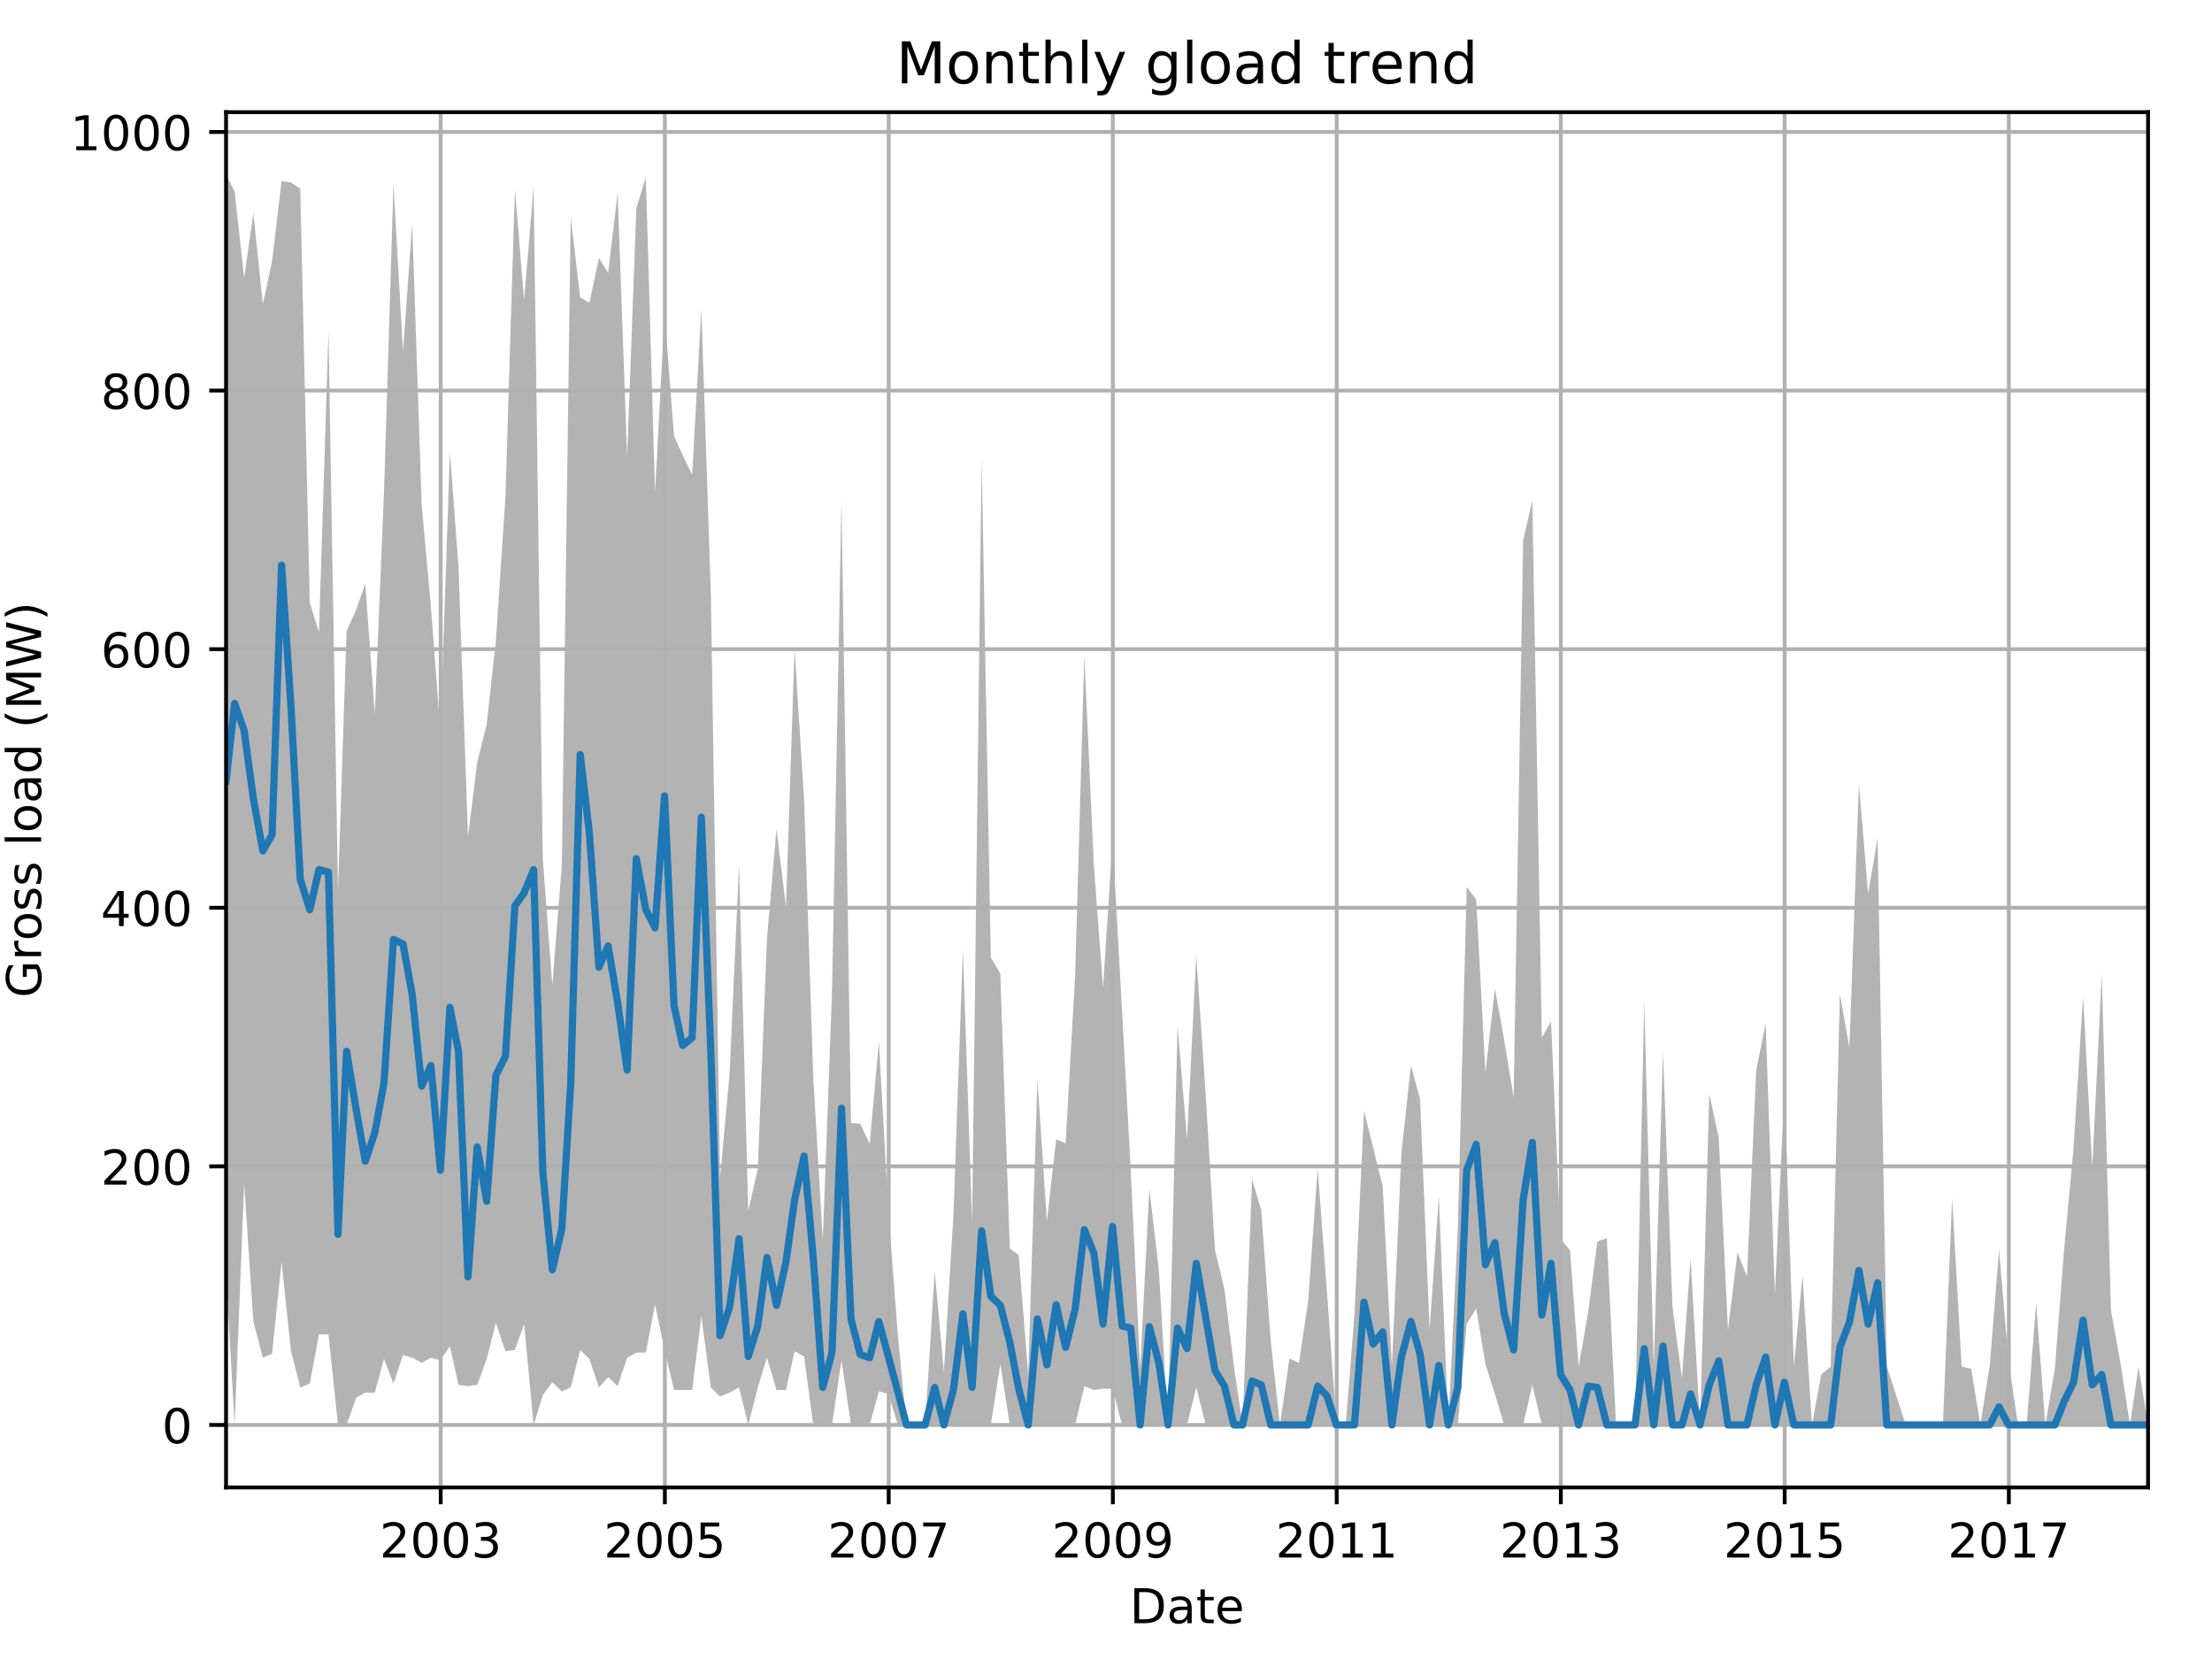 <?xml version="1.0" encoding="utf-8" standalone="no"?>
<!DOCTYPE svg PUBLIC "-//W3C//DTD SVG 1.1//EN"
  "http://www.w3.org/Graphics/SVG/1.1/DTD/svg11.dtd">
<!-- Created with matplotlib (http://matplotlib.org/) -->
<svg height="345.6pt" version="1.1" viewBox="0 0 460.8 345.6" width="460.8pt" xmlns="http://www.w3.org/2000/svg" xmlns:xlink="http://www.w3.org/1999/xlink">
 <defs>
  <style type="text/css">
*{stroke-linecap:butt;stroke-linejoin:round;}
  </style>
 </defs>
 <g id="figure_1">
  <g id="patch_1">
   <path d="M 0 345.6 
L 460.8 345.6 
L 460.8 0 
L 0 0 
z
" style="fill:none;"/>
  </g>
  <g id="axes_1">
   <g id="patch_2">
    <path d="M 47.092 309.863 
L 447.48 309.863 
L 447.48 23.365 
L 47.092 23.365 
z
" style="fill:none;"/>
   </g>
   <g id="PolyCollection_1">
    <path clip-path="url(#p771e77f7d6)" d="M 47.092 36.388 
L 47.092 265.867 
L 48.881 296.841 
L 50.861 246.541 
L 52.777 275.294 
L 54.758 282.835 
L 56.674 282.027 
L 58.654 262.904 
L 60.634 281.488 
L 62.551 289.03 
L 64.531 288.222 
L 66.447 277.987 
L 68.428 277.987 
L 70.408 296.841 
L 72.196 296.841 
L 74.177 291.185 
L 76.093 290.107 
L 78.073 290.107 
L 79.989 283.104 
L 81.97 288.222 
L 83.95 282.296 
L 85.866 282.835 
L 87.846 283.912 
L 89.763 282.835 
L 91.743 283.374 
L 93.723 280.411 
L 95.512 288.491 
L 97.492 288.761 
L 99.408 288.491 
L 101.389 283.104 
L 103.305 275.563 
L 105.285 281.488 
L 107.265 281.219 
L 109.182 275.832 
L 111.162 296.841 
L 113.078 290.646 
L 115.059 287.953 
L 117.039 289.838 
L 118.891 289.03 
L 120.871 281.219 
L 122.788 283.104 
L 124.768 289.03 
L 126.684 286.875 
L 128.665 288.761 
L 130.645 282.835 
L 132.561 281.758 
L 134.541 281.758 
L 136.458 271.792 
L 138.438 281.219 
L 140.418 289.569 
L 142.207 289.569 
L 144.187 289.569 
L 146.103 274.216 
L 148.083 289.03 
L 150 290.915 
L 151.98 290.107 
L 153.96 289.03 
L 155.877 296.841 
L 157.857 289.03 
L 159.773 282.835 
L 161.753 289.569 
L 163.734 289.569 
L 165.522 281.488 
L 167.502 282.566 
L 169.419 296.841 
L 171.399 296.841 
L 173.315 296.841 
L 175.296 283.374 
L 177.276 296.841 
L 179.192 296.841 
L 181.172 296.841 
L 183.089 289.838 
L 185.069 290.377 
L 187.049 296.841 
L 188.838 296.841 
L 190.818 296.841 
L 192.734 296.841 
L 194.714 296.841 
L 196.631 296.841 
L 198.611 296.841 
L 200.591 296.841 
L 202.508 296.841 
L 204.488 296.841 
L 206.404 296.841 
L 208.384 284.182 
L 210.365 296.841 
L 212.217 296.841 
L 214.197 296.841 
L 216.114 296.841 
L 218.094 296.841 
L 220.01 296.841 
L 221.99 296.841 
L 223.971 296.841 
L 225.887 288.761 
L 227.867 289.569 
L 229.784 289.299 
L 231.764 289.299 
L 233.744 296.841 
L 235.533 296.841 
L 237.513 296.841 
L 239.429 296.841 
L 241.409 296.841 
L 243.326 296.841 
L 245.306 296.841 
L 247.286 296.841 
L 249.202 289.03 
L 251.183 296.841 
L 253.099 296.572 
L 255.079 296.572 
L 257.059 296.841 
L 258.848 296.841 
L 260.828 296.841 
L 262.745 296.841 
L 264.725 296.841 
L 266.641 296.841 
L 268.621 296.841 
L 270.602 296.841 
L 272.518 296.841 
L 274.498 296.841 
L 276.415 296.841 
L 278.395 296.841 
L 280.375 296.841 
L 282.164 296.841 
L 284.144 296.841 
L 286.06 296.841 
L 288.04 296.841 
L 289.957 296.841 
L 291.937 296.841 
L 293.917 296.841 
L 295.833 296.841 
L 297.814 296.841 
L 299.73 296.841 
L 301.71 296.841 
L 303.69 296.841 
L 305.543 275.832 
L 307.523 272.6 
L 309.439 284.182 
L 311.42 290.377 
L 313.336 296.841 
L 315.316 296.841 
L 317.296 296.841 
L 319.213 288.491 
L 321.193 296.841 
L 323.109 296.841 
L 325.09 296.841 
L 327.07 296.841 
L 328.858 296.841 
L 330.839 296.841 
L 332.755 296.841 
L 334.735 296.841 
L 336.652 296.841 
L 338.632 296.841 
L 340.612 296.841 
L 342.528 296.841 
L 344.509 296.841 
L 346.425 296.841 
L 348.405 296.841 
L 350.385 296.841 
L 352.174 296.841 
L 354.154 296.841 
L 356.07 296.841 
L 358.051 296.841 
L 359.967 296.841 
L 361.947 296.841 
L 363.927 296.841 
L 365.844 296.841 
L 367.824 296.841 
L 369.74 296.841 
L 371.721 296.841 
L 373.701 296.841 
L 375.489 296.841 
L 377.47 296.841 
L 379.386 296.841 
L 381.366 296.841 
L 383.283 296.841 
L 385.263 296.841 
L 387.243 296.841 
L 389.159 296.841 
L 391.14 296.841 
L 393.056 296.841 
L 395.036 296.841 
L 397.016 296.841 
L 398.869 296.841 
L 400.849 296.841 
L 402.765 296.841 
L 404.746 296.841 
L 406.662 296.841 
L 408.642 296.841 
L 410.622 296.841 
L 412.539 296.841 
L 414.519 296.841 
L 416.435 296.841 
L 418.415 296.841 
L 420.396 296.841 
L 422.184 296.841 
L 424.165 296.841 
L 426.081 296.841 
L 428.061 296.841 
L 429.977 296.841 
L 431.958 296.841 
L 433.938 296.841 
L 435.854 296.841 
L 437.834 296.841 
L 439.751 296.841 
L 441.731 296.841 
L 443.711 296.841 
L 445.5 296.841 
L 447.48 296.841 
L 447.48 296.841 
L 447.48 296.841 
L 445.5 284.72 
L 443.711 296.841 
L 441.731 283.912 
L 439.751 273.004 
L 437.834 202.807 
L 435.854 243.242 
L 433.938 207.554 
L 431.958 239.168 
L 429.977 260.48 
L 428.061 285.124 
L 426.081 296.841 
L 424.165 271.489 
L 422.184 296.841 
L 420.396 296.841 
L 418.415 283.508 
L 416.435 260.345 
L 414.519 284.316 
L 412.539 296.841 
L 410.622 285.124 
L 408.642 284.72 
L 406.662 249.47 
L 404.746 296.841 
L 402.765 296.841 
L 400.849 296.841 
L 398.869 296.841 
L 397.016 296.841 
L 395.036 290.781 
L 393.056 284.619 
L 391.14 174.594 
L 389.159 186.142 
L 387.243 163.248 
L 385.263 218.26 
L 383.283 207.049 
L 381.366 284.72 
L 379.386 286.337 
L 377.47 296.841 
L 375.489 265.732 
L 373.701 284.72 
L 371.721 226.947 
L 369.74 269.671 
L 367.824 213.21 
L 365.844 222.94 
L 363.927 265.934 
L 361.947 260.884 
L 359.967 277.044 
L 358.051 237.047 
L 356.07 227.889 
L 354.154 296.841 
L 352.174 262.096 
L 350.385 287.145 
L 348.405 272.196 
L 346.425 219.001 
L 344.509 284.72 
L 342.528 208.531 
L 340.612 296.841 
L 338.632 296.841 
L 336.652 296.841 
L 334.735 257.955 
L 332.755 258.628 
L 330.839 273.408 
L 328.858 284.72 
L 327.07 260.48 
L 325.09 258.056 
L 323.109 212.773 
L 321.193 216.173 
L 319.213 104.262 
L 317.296 112.611 
L 315.316 228.596 
L 313.336 216.577 
L 311.42 205.938 
L 309.439 223.445 
L 307.523 187.387 
L 305.543 184.795 
L 303.69 255.901 
L 301.71 296.841 
L 299.73 249.201 
L 297.814 277.044 
L 295.833 228.933 
L 293.917 221.964 
L 291.937 240.178 
L 289.957 284.619 
L 288.04 247.147 
L 286.06 239.101 
L 284.144 231.458 
L 282.164 273.812 
L 280.375 296.437 
L 278.395 296.841 
L 276.415 268.863 
L 274.498 243.41 
L 272.518 270.984 
L 270.602 283.912 
L 268.621 283.003 
L 266.641 296.841 
L 264.725 279.468 
L 262.745 252.13 
L 260.828 245.666 
L 258.848 296.841 
L 257.059 284.72 
L 255.079 268.56 
L 253.099 260.379 
L 251.183 228.293 
L 249.202 199.036 
L 247.286 237.316 
L 245.306 213.614 
L 243.326 296.841 
L 241.409 264.52 
L 239.429 247.686 
L 237.513 285.124 
L 235.533 243.309 
L 233.744 210.483 
L 231.764 174.998 
L 229.784 205.837 
L 227.867 180.216 
L 225.887 136.583 
L 223.971 203.144 
L 221.99 238.158 
L 220.01 237.35 
L 218.094 254.42 
L 216.114 224.96 
L 214.197 286.337 
L 212.217 261.422 
L 210.365 260.109 
L 208.384 202.841 
L 206.404 199.44 
L 204.488 95.34 
L 202.508 254.689 
L 200.591 197.723 
L 198.611 253.208 
L 196.631 285.832 
L 194.714 264.789 
L 192.734 296.841 
L 190.818 296.841 
L 188.838 296.841 
L 187.049 278.256 
L 185.069 252.265 
L 183.089 217.015 
L 181.172 238.293 
L 179.192 234.084 
L 177.276 233.95 
L 175.296 104.093 
L 173.315 207.015 
L 171.399 258.325 
L 169.419 224.422 
L 167.502 166.48 
L 165.522 135.135 
L 163.734 188.869 
L 161.753 172.742 
L 159.773 195.501 
L 157.857 243.511 
L 155.877 252.265 
L 153.96 180.081 
L 151.98 223.748 
L 150 245.43 
L 148.083 123.654 
L 146.103 64.399 
L 144.187 98.909 
L 142.207 94.835 
L 140.418 90.795 
L 138.438 65.207 
L 136.458 102.646 
L 134.541 36.926 
L 132.561 43.391 
L 130.645 95.239 
L 128.665 40.158 
L 126.684 56.858 
L 124.768 53.727 
L 122.788 63.053 
L 120.871 61.975 
L 118.891 45.242 
L 117.039 180.283 
L 115.059 205.231 
L 113.078 179.038 
L 111.162 38.812 
L 109.182 62.514 
L 107.265 39.35 
L 105.285 103.622 
L 103.305 133.485 
L 101.389 150.858 
L 99.408 158.837 
L 97.492 174.291 
L 95.512 117.998 
L 93.723 94.195 
L 91.743 152.373 
L 89.763 126.314 
L 87.846 105.272 
L 85.866 46.555 
L 83.95 73.287 
L 81.97 38.273 
L 79.989 102.679 
L 78.073 148.703 
L 76.093 121.601 
L 74.177 127.055 
L 72.196 131.465 
L 70.408 185.401 
L 68.428 68.978 
L 66.447 131.735 
L 64.531 125.54 
L 62.551 39.35 
L 60.634 38.004 
L 58.654 37.734 
L 56.674 54.434 
L 54.758 63.322 
L 52.777 44.468 
L 50.861 57.868 
L 48.881 39.889 
L 47.092 36.388 
z
" style="fill:#808080;fill-opacity:0.6;"/>
   </g>
   <g id="matplotlib.axis_1">
    <g id="xtick_1">
     <g id="line2d_1">
      <path clip-path="url(#p771e77f7d6)" d="M 91.807 309.863 
L 91.807 23.365 
" style="fill:none;stroke:#b0b0b0;stroke-linecap:square;stroke-width:0.8;"/>
     </g>
     <g id="line2d_2">
      <defs>
       <path d="M 0 0 
L 0 3.5 
" id="mcac2e3dd79" style="stroke:#000000;stroke-width:0.8;"/>
      </defs>
      <g>
       <use style="stroke:#000000;stroke-width:0.8;" x="91.807" xlink:href="#mcac2e3dd79" y="309.863"/>
      </g>
     </g>
     <g id="text_1">
      <!-- 2003 -->
      <defs>
       <path d="M 19.188 8.297 
L 53.609 8.297 
L 53.609 0 
L 7.328 0 
L 7.328 8.297 
Q 12.938 14.109 22.625 23.891 
Q 32.328 33.688 34.812 36.531 
Q 39.547 41.844 41.422 45.531 
Q 43.312 49.219 43.312 52.781 
Q 43.312 58.594 39.234 62.25 
Q 35.156 65.922 28.609 65.922 
Q 23.969 65.922 18.812 64.312 
Q 13.672 62.703 7.812 59.422 
L 7.812 69.391 
Q 13.766 71.781 18.938 73 
Q 24.125 74.219 28.422 74.219 
Q 39.75 74.219 46.484 68.547 
Q 53.219 62.891 53.219 53.422 
Q 53.219 48.922 51.531 44.891 
Q 49.859 40.875 45.406 35.406 
Q 44.188 33.984 37.641 27.219 
Q 31.109 20.453 19.188 8.297 
z
" id="DejaVuSans-32"/>
       <path d="M 31.781 66.406 
Q 24.172 66.406 20.328 58.906 
Q 16.5 51.422 16.5 36.375 
Q 16.5 21.391 20.328 13.891 
Q 24.172 6.391 31.781 6.391 
Q 39.453 6.391 43.281 13.891 
Q 47.125 21.391 47.125 36.375 
Q 47.125 51.422 43.281 58.906 
Q 39.453 66.406 31.781 66.406 
z
M 31.781 74.219 
Q 44.047 74.219 50.516 64.516 
Q 56.984 54.828 56.984 36.375 
Q 56.984 17.969 50.516 8.266 
Q 44.047 -1.422 31.781 -1.422 
Q 19.531 -1.422 13.062 8.266 
Q 6.594 17.969 6.594 36.375 
Q 6.594 54.828 13.062 64.516 
Q 19.531 74.219 31.781 74.219 
z
" id="DejaVuSans-30"/>
       <path d="M 40.578 39.312 
Q 47.656 37.797 51.625 33 
Q 55.609 28.219 55.609 21.188 
Q 55.609 10.406 48.188 4.484 
Q 40.766 -1.422 27.094 -1.422 
Q 22.516 -1.422 17.656 -0.516 
Q 12.797 0.391 7.625 2.203 
L 7.625 11.719 
Q 11.719 9.328 16.594 8.109 
Q 21.484 6.891 26.812 6.891 
Q 36.078 6.891 40.938 10.547 
Q 45.797 14.203 45.797 21.188 
Q 45.797 27.641 41.281 31.266 
Q 36.766 34.906 28.719 34.906 
L 20.219 34.906 
L 20.219 43.016 
L 29.109 43.016 
Q 36.375 43.016 40.234 45.922 
Q 44.094 48.828 44.094 54.297 
Q 44.094 59.906 40.109 62.906 
Q 36.141 65.922 28.719 65.922 
Q 24.656 65.922 20.016 65.031 
Q 15.375 64.156 9.812 62.312 
L 9.812 71.094 
Q 15.438 72.656 20.344 73.438 
Q 25.25 74.219 29.594 74.219 
Q 40.828 74.219 47.359 69.109 
Q 53.906 64.016 53.906 55.328 
Q 53.906 49.266 50.438 45.094 
Q 46.969 40.922 40.578 39.312 
z
" id="DejaVuSans-33"/>
      </defs>
      <g transform="translate(79.082 324.462)scale(0.1 -0.1)">
       <use xlink:href="#DejaVuSans-32"/>
       <use x="63.623" xlink:href="#DejaVuSans-30"/>
       <use x="127.246" xlink:href="#DejaVuSans-30"/>
       <use x="190.869" xlink:href="#DejaVuSans-33"/>
      </g>
     </g>
    </g>
    <g id="xtick_2">
     <g id="line2d_3">
      <path clip-path="url(#p771e77f7d6)" d="M 138.502 309.863 
L 138.502 23.365 
" style="fill:none;stroke:#b0b0b0;stroke-linecap:square;stroke-width:0.8;"/>
     </g>
     <g id="line2d_4">
      <g>
       <use style="stroke:#000000;stroke-width:0.8;" x="138.502" xlink:href="#mcac2e3dd79" y="309.863"/>
      </g>
     </g>
     <g id="text_2">
      <!-- 2005 -->
      <defs>
       <path d="M 10.797 72.906 
L 49.516 72.906 
L 49.516 64.594 
L 19.828 64.594 
L 19.828 46.734 
Q 21.969 47.469 24.109 47.828 
Q 26.266 48.188 28.422 48.188 
Q 40.625 48.188 47.75 41.5 
Q 54.891 34.812 54.891 23.391 
Q 54.891 11.625 47.562 5.094 
Q 40.234 -1.422 26.906 -1.422 
Q 22.312 -1.422 17.547 -0.641 
Q 12.797 0.141 7.719 1.703 
L 7.719 11.625 
Q 12.109 9.234 16.797 8.062 
Q 21.484 6.891 26.703 6.891 
Q 35.156 6.891 40.078 11.328 
Q 45.016 15.766 45.016 23.391 
Q 45.016 31 40.078 35.438 
Q 35.156 39.891 26.703 39.891 
Q 22.75 39.891 18.812 39.016 
Q 14.891 38.141 10.797 36.281 
z
" id="DejaVuSans-35"/>
      </defs>
      <g transform="translate(125.777 324.462)scale(0.1 -0.1)">
       <use xlink:href="#DejaVuSans-32"/>
       <use x="63.623" xlink:href="#DejaVuSans-30"/>
       <use x="127.246" xlink:href="#DejaVuSans-30"/>
       <use x="190.869" xlink:href="#DejaVuSans-35"/>
      </g>
     </g>
    </g>
    <g id="xtick_3">
     <g id="line2d_5">
      <path clip-path="url(#p771e77f7d6)" d="M 185.133 309.863 
L 185.133 23.365 
" style="fill:none;stroke:#b0b0b0;stroke-linecap:square;stroke-width:0.8;"/>
     </g>
     <g id="line2d_6">
      <g>
       <use style="stroke:#000000;stroke-width:0.8;" x="185.133" xlink:href="#mcac2e3dd79" y="309.863"/>
      </g>
     </g>
     <g id="text_3">
      <!-- 2007 -->
      <defs>
       <path d="M 8.203 72.906 
L 55.078 72.906 
L 55.078 68.703 
L 28.609 0 
L 18.312 0 
L 43.219 64.594 
L 8.203 64.594 
z
" id="DejaVuSans-37"/>
      </defs>
      <g transform="translate(172.408 324.462)scale(0.1 -0.1)">
       <use xlink:href="#DejaVuSans-32"/>
       <use x="63.623" xlink:href="#DejaVuSans-30"/>
       <use x="127.246" xlink:href="#DejaVuSans-30"/>
       <use x="190.869" xlink:href="#DejaVuSans-37"/>
      </g>
     </g>
    </g>
    <g id="xtick_4">
     <g id="line2d_7">
      <path clip-path="url(#p771e77f7d6)" d="M 231.828 309.863 
L 231.828 23.365 
" style="fill:none;stroke:#b0b0b0;stroke-linecap:square;stroke-width:0.8;"/>
     </g>
     <g id="line2d_8">
      <g>
       <use style="stroke:#000000;stroke-width:0.8;" x="231.828" xlink:href="#mcac2e3dd79" y="309.863"/>
      </g>
     </g>
     <g id="text_4">
      <!-- 2009 -->
      <defs>
       <path d="M 10.984 1.516 
L 10.984 10.5 
Q 14.703 8.734 18.5 7.812 
Q 22.312 6.891 25.984 6.891 
Q 35.75 6.891 40.891 13.453 
Q 46.047 20.016 46.781 33.406 
Q 43.953 29.203 39.594 26.953 
Q 35.25 24.703 29.984 24.703 
Q 19.047 24.703 12.672 31.312 
Q 6.297 37.938 6.297 49.422 
Q 6.297 60.641 12.938 67.422 
Q 19.578 74.219 30.609 74.219 
Q 43.266 74.219 49.922 64.516 
Q 56.594 54.828 56.594 36.375 
Q 56.594 19.141 48.406 8.859 
Q 40.234 -1.422 26.422 -1.422 
Q 22.703 -1.422 18.891 -0.688 
Q 15.094 0.047 10.984 1.516 
z
M 30.609 32.422 
Q 37.25 32.422 41.125 36.953 
Q 45.016 41.5 45.016 49.422 
Q 45.016 57.281 41.125 61.844 
Q 37.25 66.406 30.609 66.406 
Q 23.969 66.406 20.094 61.844 
Q 16.219 57.281 16.219 49.422 
Q 16.219 41.5 20.094 36.953 
Q 23.969 32.422 30.609 32.422 
z
" id="DejaVuSans-39"/>
      </defs>
      <g transform="translate(219.103 324.462)scale(0.1 -0.1)">
       <use xlink:href="#DejaVuSans-32"/>
       <use x="63.623" xlink:href="#DejaVuSans-30"/>
       <use x="127.246" xlink:href="#DejaVuSans-30"/>
       <use x="190.869" xlink:href="#DejaVuSans-39"/>
      </g>
     </g>
    </g>
    <g id="xtick_5">
     <g id="line2d_9">
      <path clip-path="url(#p771e77f7d6)" d="M 278.459 309.863 
L 278.459 23.365 
" style="fill:none;stroke:#b0b0b0;stroke-linecap:square;stroke-width:0.8;"/>
     </g>
     <g id="line2d_10">
      <g>
       <use style="stroke:#000000;stroke-width:0.8;" x="278.459" xlink:href="#mcac2e3dd79" y="309.863"/>
      </g>
     </g>
     <g id="text_5">
      <!-- 2011 -->
      <defs>
       <path d="M 12.406 8.297 
L 28.516 8.297 
L 28.516 63.922 
L 10.984 60.406 
L 10.984 69.391 
L 28.422 72.906 
L 38.281 72.906 
L 38.281 8.297 
L 54.391 8.297 
L 54.391 0 
L 12.406 0 
z
" id="DejaVuSans-31"/>
      </defs>
      <g transform="translate(265.734 324.462)scale(0.1 -0.1)">
       <use xlink:href="#DejaVuSans-32"/>
       <use x="63.623" xlink:href="#DejaVuSans-30"/>
       <use x="127.246" xlink:href="#DejaVuSans-31"/>
       <use x="190.869" xlink:href="#DejaVuSans-31"/>
      </g>
     </g>
    </g>
    <g id="xtick_6">
     <g id="line2d_11">
      <path clip-path="url(#p771e77f7d6)" d="M 325.153 309.863 
L 325.153 23.365 
" style="fill:none;stroke:#b0b0b0;stroke-linecap:square;stroke-width:0.8;"/>
     </g>
     <g id="line2d_12">
      <g>
       <use style="stroke:#000000;stroke-width:0.8;" x="325.153" xlink:href="#mcac2e3dd79" y="309.863"/>
      </g>
     </g>
     <g id="text_6">
      <!-- 2013 -->
      <g transform="translate(312.428 324.462)scale(0.1 -0.1)">
       <use xlink:href="#DejaVuSans-32"/>
       <use x="63.623" xlink:href="#DejaVuSans-30"/>
       <use x="127.246" xlink:href="#DejaVuSans-31"/>
       <use x="190.869" xlink:href="#DejaVuSans-33"/>
      </g>
     </g>
    </g>
    <g id="xtick_7">
     <g id="line2d_13">
      <path clip-path="url(#p771e77f7d6)" d="M 371.784 309.863 
L 371.784 23.365 
" style="fill:none;stroke:#b0b0b0;stroke-linecap:square;stroke-width:0.8;"/>
     </g>
     <g id="line2d_14">
      <g>
       <use style="stroke:#000000;stroke-width:0.8;" x="371.784" xlink:href="#mcac2e3dd79" y="309.863"/>
      </g>
     </g>
     <g id="text_7">
      <!-- 2015 -->
      <g transform="translate(359.059 324.462)scale(0.1 -0.1)">
       <use xlink:href="#DejaVuSans-32"/>
       <use x="63.623" xlink:href="#DejaVuSans-30"/>
       <use x="127.246" xlink:href="#DejaVuSans-31"/>
       <use x="190.869" xlink:href="#DejaVuSans-35"/>
      </g>
     </g>
    </g>
    <g id="xtick_8">
     <g id="line2d_15">
      <path clip-path="url(#p771e77f7d6)" d="M 418.479 309.863 
L 418.479 23.365 
" style="fill:none;stroke:#b0b0b0;stroke-linecap:square;stroke-width:0.8;"/>
     </g>
     <g id="line2d_16">
      <g>
       <use style="stroke:#000000;stroke-width:0.8;" x="418.479" xlink:href="#mcac2e3dd79" y="309.863"/>
      </g>
     </g>
     <g id="text_8">
      <!-- 2017 -->
      <g transform="translate(405.754 324.462)scale(0.1 -0.1)">
       <use xlink:href="#DejaVuSans-32"/>
       <use x="63.623" xlink:href="#DejaVuSans-30"/>
       <use x="127.246" xlink:href="#DejaVuSans-31"/>
       <use x="190.869" xlink:href="#DejaVuSans-37"/>
      </g>
     </g>
    </g>
    <g id="text_9">
     <!-- Date -->
     <defs>
      <path d="M 19.672 64.797 
L 19.672 8.109 
L 31.594 8.109 
Q 46.688 8.109 53.688 14.938 
Q 60.688 21.781 60.688 36.531 
Q 60.688 51.172 53.688 57.984 
Q 46.688 64.797 31.594 64.797 
z
M 9.812 72.906 
L 30.078 72.906 
Q 51.266 72.906 61.172 64.094 
Q 71.094 55.281 71.094 36.531 
Q 71.094 17.672 61.125 8.828 
Q 51.172 0 30.078 0 
L 9.812 0 
z
" id="DejaVuSans-44"/>
      <path d="M 34.281 27.484 
Q 23.391 27.484 19.188 25 
Q 14.984 22.516 14.984 16.5 
Q 14.984 11.719 18.141 8.906 
Q 21.297 6.109 26.703 6.109 
Q 34.188 6.109 38.703 11.406 
Q 43.219 16.703 43.219 25.484 
L 43.219 27.484 
z
M 52.203 31.203 
L 52.203 0 
L 43.219 0 
L 43.219 8.297 
Q 40.141 3.328 35.547 0.953 
Q 30.953 -1.422 24.312 -1.422 
Q 15.922 -1.422 10.953 3.297 
Q 6 8.016 6 15.922 
Q 6 25.141 12.172 29.828 
Q 18.359 34.516 30.609 34.516 
L 43.219 34.516 
L 43.219 35.406 
Q 43.219 41.609 39.141 45 
Q 35.062 48.391 27.688 48.391 
Q 23 48.391 18.547 47.266 
Q 14.109 46.141 10.016 43.891 
L 10.016 52.203 
Q 14.938 54.109 19.578 55.047 
Q 24.219 56 28.609 56 
Q 40.484 56 46.344 49.844 
Q 52.203 43.703 52.203 31.203 
z
" id="DejaVuSans-61"/>
      <path d="M 18.312 70.219 
L 18.312 54.688 
L 36.812 54.688 
L 36.812 47.703 
L 18.312 47.703 
L 18.312 18.016 
Q 18.312 11.328 20.141 9.422 
Q 21.969 7.516 27.594 7.516 
L 36.812 7.516 
L 36.812 0 
L 27.594 0 
Q 17.188 0 13.234 3.875 
Q 9.281 7.766 9.281 18.016 
L 9.281 47.703 
L 2.688 47.703 
L 2.688 54.688 
L 9.281 54.688 
L 9.281 70.219 
z
" id="DejaVuSans-74"/>
      <path d="M 56.203 29.594 
L 56.203 25.203 
L 14.891 25.203 
Q 15.484 15.922 20.484 11.062 
Q 25.484 6.203 34.422 6.203 
Q 39.594 6.203 44.453 7.469 
Q 49.312 8.734 54.109 11.281 
L 54.109 2.781 
Q 49.266 0.734 44.188 -0.344 
Q 39.109 -1.422 33.891 -1.422 
Q 20.797 -1.422 13.156 6.188 
Q 5.516 13.812 5.516 26.812 
Q 5.516 40.234 12.766 48.109 
Q 20.016 56 32.328 56 
Q 43.359 56 49.781 48.891 
Q 56.203 41.797 56.203 29.594 
z
M 47.219 32.234 
Q 47.125 39.594 43.094 43.984 
Q 39.062 48.391 32.422 48.391 
Q 24.906 48.391 20.391 44.141 
Q 15.875 39.891 15.188 32.172 
z
" id="DejaVuSans-65"/>
     </defs>
     <g transform="translate(235.335 338.14)scale(0.1 -0.1)">
      <use xlink:href="#DejaVuSans-44"/>
      <use x="77.002" xlink:href="#DejaVuSans-61"/>
      <use x="138.281" xlink:href="#DejaVuSans-74"/>
      <use x="177.49" xlink:href="#DejaVuSans-65"/>
     </g>
    </g>
   </g>
   <g id="matplotlib.axis_2">
    <g id="ytick_1">
     <g id="line2d_17">
      <path clip-path="url(#p771e77f7d6)" d="M 47.092 296.841 
L 447.48 296.841 
" style="fill:none;stroke:#b0b0b0;stroke-linecap:square;stroke-width:0.8;"/>
     </g>
     <g id="line2d_18">
      <defs>
       <path d="M 0 0 
L -3.5 0 
" id="mba56c70573" style="stroke:#000000;stroke-width:0.8;"/>
      </defs>
      <g>
       <use style="stroke:#000000;stroke-width:0.8;" x="47.092" xlink:href="#mba56c70573" y="296.841"/>
      </g>
     </g>
     <g id="text_10">
      <!-- 0 -->
      <g transform="translate(33.73 300.64)scale(0.1 -0.1)">
       <use xlink:href="#DejaVuSans-30"/>
      </g>
     </g>
    </g>
    <g id="ytick_2">
     <g id="line2d_19">
      <path clip-path="url(#p771e77f7d6)" d="M 47.092 242.973 
L 447.48 242.973 
" style="fill:none;stroke:#b0b0b0;stroke-linecap:square;stroke-width:0.8;"/>
     </g>
     <g id="line2d_20">
      <g>
       <use style="stroke:#000000;stroke-width:0.8;" x="47.092" xlink:href="#mba56c70573" y="242.973"/>
      </g>
     </g>
     <g id="text_11">
      <!-- 200 -->
      <g transform="translate(21.005 246.772)scale(0.1 -0.1)">
       <use xlink:href="#DejaVuSans-32"/>
       <use x="63.623" xlink:href="#DejaVuSans-30"/>
       <use x="127.246" xlink:href="#DejaVuSans-30"/>
      </g>
     </g>
    </g>
    <g id="ytick_3">
     <g id="line2d_21">
      <path clip-path="url(#p771e77f7d6)" d="M 47.092 189.104 
L 447.48 189.104 
" style="fill:none;stroke:#b0b0b0;stroke-linecap:square;stroke-width:0.8;"/>
     </g>
     <g id="line2d_22">
      <g>
       <use style="stroke:#000000;stroke-width:0.8;" x="47.092" xlink:href="#mba56c70573" y="189.104"/>
      </g>
     </g>
     <g id="text_12">
      <!-- 400 -->
      <defs>
       <path d="M 37.797 64.312 
L 12.891 25.391 
L 37.797 25.391 
z
M 35.203 72.906 
L 47.609 72.906 
L 47.609 25.391 
L 58.016 25.391 
L 58.016 17.188 
L 47.609 17.188 
L 47.609 0 
L 37.797 0 
L 37.797 17.188 
L 4.891 17.188 
L 4.891 26.703 
z
" id="DejaVuSans-34"/>
      </defs>
      <g transform="translate(21.005 192.904)scale(0.1 -0.1)">
       <use xlink:href="#DejaVuSans-34"/>
       <use x="63.623" xlink:href="#DejaVuSans-30"/>
       <use x="127.246" xlink:href="#DejaVuSans-30"/>
      </g>
     </g>
    </g>
    <g id="ytick_4">
     <g id="line2d_23">
      <path clip-path="url(#p771e77f7d6)" d="M 47.092 135.236 
L 447.48 135.236 
" style="fill:none;stroke:#b0b0b0;stroke-linecap:square;stroke-width:0.8;"/>
     </g>
     <g id="line2d_24">
      <g>
       <use style="stroke:#000000;stroke-width:0.8;" x="47.092" xlink:href="#mba56c70573" y="135.236"/>
      </g>
     </g>
     <g id="text_13">
      <!-- 600 -->
      <defs>
       <path d="M 33.016 40.375 
Q 26.375 40.375 22.484 35.828 
Q 18.609 31.297 18.609 23.391 
Q 18.609 15.531 22.484 10.953 
Q 26.375 6.391 33.016 6.391 
Q 39.656 6.391 43.531 10.953 
Q 47.406 15.531 47.406 23.391 
Q 47.406 31.297 43.531 35.828 
Q 39.656 40.375 33.016 40.375 
z
M 52.594 71.297 
L 52.594 62.312 
Q 48.875 64.062 45.094 64.984 
Q 41.312 65.922 37.594 65.922 
Q 27.828 65.922 22.672 59.328 
Q 17.531 52.734 16.797 39.406 
Q 19.672 43.656 24.016 45.922 
Q 28.375 48.188 33.594 48.188 
Q 44.578 48.188 50.953 41.516 
Q 57.328 34.859 57.328 23.391 
Q 57.328 12.156 50.688 5.359 
Q 44.047 -1.422 33.016 -1.422 
Q 20.359 -1.422 13.672 8.266 
Q 6.984 17.969 6.984 36.375 
Q 6.984 53.656 15.188 63.938 
Q 23.391 74.219 37.203 74.219 
Q 40.922 74.219 44.703 73.484 
Q 48.484 72.75 52.594 71.297 
z
" id="DejaVuSans-36"/>
      </defs>
      <g transform="translate(21.005 139.035)scale(0.1 -0.1)">
       <use xlink:href="#DejaVuSans-36"/>
       <use x="63.623" xlink:href="#DejaVuSans-30"/>
       <use x="127.246" xlink:href="#DejaVuSans-30"/>
      </g>
     </g>
    </g>
    <g id="ytick_5">
     <g id="line2d_25">
      <path clip-path="url(#p771e77f7d6)" d="M 47.092 81.368 
L 447.48 81.368 
" style="fill:none;stroke:#b0b0b0;stroke-linecap:square;stroke-width:0.8;"/>
     </g>
     <g id="line2d_26">
      <g>
       <use style="stroke:#000000;stroke-width:0.8;" x="47.092" xlink:href="#mba56c70573" y="81.368"/>
      </g>
     </g>
     <g id="text_14">
      <!-- 800 -->
      <defs>
       <path d="M 31.781 34.625 
Q 24.75 34.625 20.719 30.859 
Q 16.703 27.094 16.703 20.516 
Q 16.703 13.922 20.719 10.156 
Q 24.75 6.391 31.781 6.391 
Q 38.812 6.391 42.859 10.172 
Q 46.922 13.969 46.922 20.516 
Q 46.922 27.094 42.891 30.859 
Q 38.875 34.625 31.781 34.625 
z
M 21.922 38.812 
Q 15.578 40.375 12.031 44.719 
Q 8.5 49.078 8.5 55.328 
Q 8.5 64.062 14.719 69.141 
Q 20.953 74.219 31.781 74.219 
Q 42.672 74.219 48.875 69.141 
Q 55.078 64.062 55.078 55.328 
Q 55.078 49.078 51.531 44.719 
Q 48 40.375 41.703 38.812 
Q 48.828 37.156 52.797 32.312 
Q 56.781 27.484 56.781 20.516 
Q 56.781 9.906 50.312 4.234 
Q 43.844 -1.422 31.781 -1.422 
Q 19.734 -1.422 13.25 4.234 
Q 6.781 9.906 6.781 20.516 
Q 6.781 27.484 10.781 32.312 
Q 14.797 37.156 21.922 38.812 
z
M 18.312 54.391 
Q 18.312 48.734 21.844 45.562 
Q 25.391 42.391 31.781 42.391 
Q 38.141 42.391 41.719 45.562 
Q 45.312 48.734 45.312 54.391 
Q 45.312 60.062 41.719 63.234 
Q 38.141 66.406 31.781 66.406 
Q 25.391 66.406 21.844 63.234 
Q 18.312 60.062 18.312 54.391 
z
" id="DejaVuSans-38"/>
      </defs>
      <g transform="translate(21.005 85.167)scale(0.1 -0.1)">
       <use xlink:href="#DejaVuSans-38"/>
       <use x="63.623" xlink:href="#DejaVuSans-30"/>
       <use x="127.246" xlink:href="#DejaVuSans-30"/>
      </g>
     </g>
    </g>
    <g id="ytick_6">
     <g id="line2d_27">
      <path clip-path="url(#p771e77f7d6)" d="M 47.092 27.499 
L 447.48 27.499 
" style="fill:none;stroke:#b0b0b0;stroke-linecap:square;stroke-width:0.8;"/>
     </g>
     <g id="line2d_28">
      <g>
       <use style="stroke:#000000;stroke-width:0.8;" x="47.092" xlink:href="#mba56c70573" y="27.499"/>
      </g>
     </g>
     <g id="text_15">
      <!-- 1000 -->
      <g transform="translate(14.642 31.299)scale(0.1 -0.1)">
       <use xlink:href="#DejaVuSans-31"/>
       <use x="63.623" xlink:href="#DejaVuSans-30"/>
       <use x="127.246" xlink:href="#DejaVuSans-30"/>
       <use x="190.869" xlink:href="#DejaVuSans-30"/>
      </g>
     </g>
    </g>
    <g id="text_16">
     <!-- Gross load (MW) -->
     <defs>
      <path d="M 59.516 10.406 
L 59.516 29.984 
L 43.406 29.984 
L 43.406 38.094 
L 69.281 38.094 
L 69.281 6.781 
Q 63.578 2.734 56.688 0.656 
Q 49.812 -1.422 42 -1.422 
Q 24.906 -1.422 15.25 8.562 
Q 5.609 18.562 5.609 36.375 
Q 5.609 54.25 15.25 64.234 
Q 24.906 74.219 42 74.219 
Q 49.125 74.219 55.547 72.453 
Q 61.969 70.703 67.391 67.281 
L 67.391 56.781 
Q 61.922 61.422 55.766 63.766 
Q 49.609 66.109 42.828 66.109 
Q 29.438 66.109 22.719 58.641 
Q 16.016 51.172 16.016 36.375 
Q 16.016 21.625 22.719 14.156 
Q 29.438 6.688 42.828 6.688 
Q 48.047 6.688 52.141 7.594 
Q 56.25 8.5 59.516 10.406 
z
" id="DejaVuSans-47"/>
      <path d="M 41.109 46.297 
Q 39.594 47.172 37.812 47.578 
Q 36.031 48 33.891 48 
Q 26.266 48 22.188 43.047 
Q 18.109 38.094 18.109 28.812 
L 18.109 0 
L 9.078 0 
L 9.078 54.688 
L 18.109 54.688 
L 18.109 46.188 
Q 20.953 51.172 25.484 53.578 
Q 30.031 56 36.531 56 
Q 37.453 56 38.578 55.875 
Q 39.703 55.766 41.062 55.516 
z
" id="DejaVuSans-72"/>
      <path d="M 30.609 48.391 
Q 23.391 48.391 19.188 42.75 
Q 14.984 37.109 14.984 27.297 
Q 14.984 17.484 19.156 11.844 
Q 23.344 6.203 30.609 6.203 
Q 37.797 6.203 41.984 11.859 
Q 46.188 17.531 46.188 27.297 
Q 46.188 37.016 41.984 42.703 
Q 37.797 48.391 30.609 48.391 
z
M 30.609 56 
Q 42.328 56 49.016 48.375 
Q 55.719 40.766 55.719 27.297 
Q 55.719 13.875 49.016 6.219 
Q 42.328 -1.422 30.609 -1.422 
Q 18.844 -1.422 12.172 6.219 
Q 5.516 13.875 5.516 27.297 
Q 5.516 40.766 12.172 48.375 
Q 18.844 56 30.609 56 
z
" id="DejaVuSans-6f"/>
      <path d="M 44.281 53.078 
L 44.281 44.578 
Q 40.484 46.531 36.375 47.5 
Q 32.281 48.484 27.875 48.484 
Q 21.188 48.484 17.844 46.438 
Q 14.5 44.391 14.5 40.281 
Q 14.5 37.156 16.891 35.375 
Q 19.281 33.594 26.516 31.984 
L 29.594 31.297 
Q 39.156 29.25 43.188 25.516 
Q 47.219 21.781 47.219 15.094 
Q 47.219 7.469 41.188 3.016 
Q 35.156 -1.422 24.609 -1.422 
Q 20.219 -1.422 15.453 -0.562 
Q 10.688 0.297 5.422 2 
L 5.422 11.281 
Q 10.406 8.688 15.234 7.391 
Q 20.062 6.109 24.812 6.109 
Q 31.156 6.109 34.562 8.281 
Q 37.984 10.453 37.984 14.406 
Q 37.984 18.062 35.516 20.016 
Q 33.062 21.969 24.703 23.781 
L 21.578 24.516 
Q 13.234 26.266 9.516 29.906 
Q 5.812 33.547 5.812 39.891 
Q 5.812 47.609 11.281 51.797 
Q 16.75 56 26.812 56 
Q 31.781 56 36.172 55.266 
Q 40.578 54.547 44.281 53.078 
z
" id="DejaVuSans-73"/>
      <path id="DejaVuSans-20"/>
      <path d="M 9.422 75.984 
L 18.406 75.984 
L 18.406 0 
L 9.422 0 
z
" id="DejaVuSans-6c"/>
      <path d="M 45.406 46.391 
L 45.406 75.984 
L 54.391 75.984 
L 54.391 0 
L 45.406 0 
L 45.406 8.203 
Q 42.578 3.328 38.25 0.953 
Q 33.938 -1.422 27.875 -1.422 
Q 17.969 -1.422 11.734 6.484 
Q 5.516 14.406 5.516 27.297 
Q 5.516 40.188 11.734 48.094 
Q 17.969 56 27.875 56 
Q 33.938 56 38.25 53.625 
Q 42.578 51.266 45.406 46.391 
z
M 14.797 27.297 
Q 14.797 17.391 18.875 11.75 
Q 22.953 6.109 30.078 6.109 
Q 37.203 6.109 41.297 11.75 
Q 45.406 17.391 45.406 27.297 
Q 45.406 37.203 41.297 42.844 
Q 37.203 48.484 30.078 48.484 
Q 22.953 48.484 18.875 42.844 
Q 14.797 37.203 14.797 27.297 
z
" id="DejaVuSans-64"/>
      <path d="M 31 75.875 
Q 24.469 64.656 21.281 53.656 
Q 18.109 42.672 18.109 31.391 
Q 18.109 20.125 21.312 9.062 
Q 24.516 -2 31 -13.188 
L 23.188 -13.188 
Q 15.875 -1.703 12.234 9.375 
Q 8.594 20.453 8.594 31.391 
Q 8.594 42.281 12.203 53.312 
Q 15.828 64.359 23.188 75.875 
z
" id="DejaVuSans-28"/>
      <path d="M 9.812 72.906 
L 24.516 72.906 
L 43.109 23.297 
L 61.812 72.906 
L 76.516 72.906 
L 76.516 0 
L 66.891 0 
L 66.891 64.016 
L 48.094 14.016 
L 38.188 14.016 
L 19.391 64.016 
L 19.391 0 
L 9.812 0 
z
" id="DejaVuSans-4d"/>
      <path d="M 3.328 72.906 
L 13.281 72.906 
L 28.609 11.281 
L 43.891 72.906 
L 54.984 72.906 
L 70.312 11.281 
L 85.594 72.906 
L 95.609 72.906 
L 77.297 0 
L 64.891 0 
L 49.516 63.281 
L 33.984 0 
L 21.578 0 
z
" id="DejaVuSans-57"/>
      <path d="M 8.016 75.875 
L 15.828 75.875 
Q 23.141 64.359 26.781 53.312 
Q 30.422 42.281 30.422 31.391 
Q 30.422 20.453 26.781 9.375 
Q 23.141 -1.703 15.828 -13.188 
L 8.016 -13.188 
Q 14.5 -2 17.703 9.062 
Q 20.906 20.125 20.906 31.391 
Q 20.906 42.672 17.703 53.656 
Q 14.5 64.656 8.016 75.875 
z
" id="DejaVuSans-29"/>
     </defs>
     <g transform="translate(8.563 207.835)rotate(-90)scale(0.1 -0.1)">
      <use xlink:href="#DejaVuSans-47"/>
      <use x="77.49" xlink:href="#DejaVuSans-72"/>
      <use x="118.572" xlink:href="#DejaVuSans-6f"/>
      <use x="179.754" xlink:href="#DejaVuSans-73"/>
      <use x="231.854" xlink:href="#DejaVuSans-73"/>
      <use x="283.953" xlink:href="#DejaVuSans-20"/>
      <use x="315.74" xlink:href="#DejaVuSans-6c"/>
      <use x="343.523" xlink:href="#DejaVuSans-6f"/>
      <use x="404.705" xlink:href="#DejaVuSans-61"/>
      <use x="465.984" xlink:href="#DejaVuSans-64"/>
      <use x="529.461" xlink:href="#DejaVuSans-20"/>
      <use x="561.248" xlink:href="#DejaVuSans-28"/>
      <use x="600.262" xlink:href="#DejaVuSans-4d"/>
      <use x="686.541" xlink:href="#DejaVuSans-57"/>
      <use x="785.418" xlink:href="#DejaVuSans-29"/>
     </g>
    </g>
   </g>
   <g id="line2d_29">
    <path clip-path="url(#p771e77f7d6)" d="M 47.092 162.709 
L 48.881 146.548 
L 50.861 152.205 
L 52.777 166.345 
L 54.758 177.253 
L 56.674 173.886 
L 58.654 117.729 
L 60.634 147.491 
L 62.551 183.179 
L 64.531 189.508 
L 66.447 181.159 
L 68.428 181.697 
L 70.408 257.113 
L 72.196 219.001 
L 74.177 230.987 
L 76.093 241.895 
L 78.073 235.97 
L 79.989 225.6 
L 81.97 195.703 
L 83.95 196.646 
L 85.866 207.15 
L 87.846 226.273 
L 89.763 221.964 
L 91.743 243.781 
L 93.723 209.844 
L 95.512 219.001 
L 97.492 266.001 
L 99.408 238.932 
L 101.389 250.245 
L 103.305 223.984 
L 105.285 220.079 
L 107.265 188.7 
L 109.182 186.007 
L 111.162 181.159 
L 113.078 244.185 
L 115.059 264.52 
L 117.039 256.036 
L 118.891 225.735 
L 120.871 157.187 
L 122.788 173.617 
L 124.768 201.494 
L 126.684 197.05 
L 128.665 208.901 
L 130.645 222.907 
L 132.561 178.869 
L 134.541 189.508 
L 136.458 193.279 
L 138.438 165.806 
L 140.418 209.574 
L 142.207 217.789 
L 144.187 216.173 
L 146.103 170.25 
L 148.083 219.271 
L 150 278.256 
L 151.98 272.331 
L 153.96 258.056 
L 155.877 282.566 
L 157.857 276.236 
L 159.773 261.961 
L 161.753 271.927 
L 163.734 262.904 
L 165.522 249.975 
L 167.502 240.818 
L 169.419 262.096 
L 171.399 289.03 
L 173.315 281.758 
L 175.296 230.852 
L 177.276 274.755 
L 179.192 282.162 
L 181.172 282.835 
L 183.089 275.294 
L 187.049 289.973 
L 188.838 296.841 
L 192.734 296.841 
L 194.714 289.03 
L 196.631 296.841 
L 198.611 289.569 
L 200.591 273.677 
L 202.508 289.03 
L 204.488 256.44 
L 206.404 270.041 
L 208.384 271.927 
L 210.365 279.603 
L 212.217 289.299 
L 214.197 296.841 
L 216.114 274.755 
L 218.094 284.316 
L 220.01 271.792 
L 221.99 280.68 
L 223.971 272.735 
L 225.887 256.17 
L 227.867 261.018 
L 229.784 275.832 
L 231.764 255.497 
L 233.744 276.236 
L 235.533 276.64 
L 237.513 296.841 
L 239.429 276.371 
L 241.409 283.912 
L 243.326 296.841 
L 245.306 276.64 
L 247.286 280.95 
L 249.202 263.173 
L 253.099 285.529 
L 255.079 288.761 
L 257.059 296.841 
L 258.848 296.841 
L 260.828 287.683 
L 262.745 288.491 
L 264.725 296.841 
L 272.518 296.841 
L 274.498 288.761 
L 276.415 290.781 
L 278.395 296.841 
L 282.164 296.841 
L 284.144 271.253 
L 286.06 280.007 
L 288.04 277.448 
L 289.957 296.841 
L 291.937 282.7 
L 293.917 275.294 
L 295.833 282.162 
L 297.814 296.841 
L 299.73 284.451 
L 301.71 296.841 
L 303.69 289.03 
L 305.543 243.781 
L 307.523 238.394 
L 309.439 263.443 
L 311.42 258.864 
L 313.336 273.543 
L 315.316 281.219 
L 317.296 249.975 
L 319.213 237.99 
L 321.193 273.947 
L 323.109 263.173 
L 325.09 286.337 
L 327.07 289.569 
L 328.858 296.841 
L 330.839 288.761 
L 332.755 289.03 
L 334.735 296.841 
L 340.612 296.841 
L 342.528 280.95 
L 344.509 296.841 
L 346.425 280.411 
L 348.405 296.841 
L 350.385 296.841 
L 352.174 290.377 
L 354.154 296.841 
L 356.07 288.491 
L 358.051 283.508 
L 359.967 296.841 
L 363.927 296.841 
L 365.844 288.491 
L 367.824 282.7 
L 369.74 296.841 
L 371.721 287.953 
L 373.701 296.841 
L 381.366 296.841 
L 383.283 280.68 
L 385.263 275.428 
L 387.243 264.655 
L 389.159 275.832 
L 391.14 267.213 
L 393.056 296.841 
L 414.519 296.841 
L 416.435 293.07 
L 418.415 296.841 
L 428.061 296.841 
L 429.977 291.993 
L 431.958 287.953 
L 433.938 275.024 
L 435.854 288.491 
L 437.834 286.337 
L 439.751 296.841 
L 447.48 296.841 
L 447.48 296.841 
" style="fill:none;stroke:#1f77b4;stroke-linecap:square;stroke-width:1.5;"/>
   </g>
   <g id="patch_3">
    <path d="M 47.092 309.863 
L 47.092 23.365 
" style="fill:none;stroke:#000000;stroke-linecap:square;stroke-linejoin:miter;stroke-width:0.8;"/>
   </g>
   <g id="patch_4">
    <path d="M 447.48 309.863 
L 447.48 23.365 
" style="fill:none;stroke:#000000;stroke-linecap:square;stroke-linejoin:miter;stroke-width:0.8;"/>
   </g>
   <g id="patch_5">
    <path d="M 47.092 309.863 
L 447.48 309.863 
" style="fill:none;stroke:#000000;stroke-linecap:square;stroke-linejoin:miter;stroke-width:0.8;"/>
   </g>
   <g id="patch_6">
    <path d="M 47.092 23.365 
L 447.48 23.365 
" style="fill:none;stroke:#000000;stroke-linecap:square;stroke-linejoin:miter;stroke-width:0.8;"/>
   </g>
   <g id="text_17">
    <!-- Monthly gload trend -->
    <defs>
     <path d="M 54.891 33.016 
L 54.891 0 
L 45.906 0 
L 45.906 32.719 
Q 45.906 40.484 42.875 44.328 
Q 39.844 48.188 33.797 48.188 
Q 26.516 48.188 22.312 43.547 
Q 18.109 38.922 18.109 30.906 
L 18.109 0 
L 9.078 0 
L 9.078 54.688 
L 18.109 54.688 
L 18.109 46.188 
Q 21.344 51.125 25.703 53.562 
Q 30.078 56 35.797 56 
Q 45.219 56 50.047 50.172 
Q 54.891 44.344 54.891 33.016 
z
" id="DejaVuSans-6e"/>
     <path d="M 54.891 33.016 
L 54.891 0 
L 45.906 0 
L 45.906 32.719 
Q 45.906 40.484 42.875 44.328 
Q 39.844 48.188 33.797 48.188 
Q 26.516 48.188 22.312 43.547 
Q 18.109 38.922 18.109 30.906 
L 18.109 0 
L 9.078 0 
L 9.078 75.984 
L 18.109 75.984 
L 18.109 46.188 
Q 21.344 51.125 25.703 53.562 
Q 30.078 56 35.797 56 
Q 45.219 56 50.047 50.172 
Q 54.891 44.344 54.891 33.016 
z
" id="DejaVuSans-68"/>
     <path d="M 32.172 -5.078 
Q 28.375 -14.844 24.75 -17.812 
Q 21.141 -20.797 15.094 -20.797 
L 7.906 -20.797 
L 7.906 -13.281 
L 13.188 -13.281 
Q 16.891 -13.281 18.938 -11.516 
Q 21 -9.766 23.484 -3.219 
L 25.094 0.875 
L 2.984 54.688 
L 12.5 54.688 
L 29.594 11.922 
L 46.688 54.688 
L 56.203 54.688 
z
" id="DejaVuSans-79"/>
     <path d="M 45.406 27.984 
Q 45.406 37.75 41.375 43.109 
Q 37.359 48.484 30.078 48.484 
Q 22.859 48.484 18.828 43.109 
Q 14.797 37.75 14.797 27.984 
Q 14.797 18.266 18.828 12.891 
Q 22.859 7.516 30.078 7.516 
Q 37.359 7.516 41.375 12.891 
Q 45.406 18.266 45.406 27.984 
z
M 54.391 6.781 
Q 54.391 -7.172 48.188 -13.984 
Q 42 -20.797 29.203 -20.797 
Q 24.469 -20.797 20.266 -20.094 
Q 16.062 -19.391 12.109 -17.922 
L 12.109 -9.188 
Q 16.062 -11.328 19.922 -12.344 
Q 23.781 -13.375 27.781 -13.375 
Q 36.625 -13.375 41.016 -8.766 
Q 45.406 -4.156 45.406 5.172 
L 45.406 9.625 
Q 42.625 4.781 38.281 2.391 
Q 33.938 0 27.875 0 
Q 17.828 0 11.672 7.656 
Q 5.516 15.328 5.516 27.984 
Q 5.516 40.672 11.672 48.328 
Q 17.828 56 27.875 56 
Q 33.938 56 38.281 53.609 
Q 42.625 51.219 45.406 46.391 
L 45.406 54.688 
L 54.391 54.688 
z
" id="DejaVuSans-67"/>
    </defs>
    <g transform="translate(186.696 17.365)scale(0.12 -0.12)">
     <use xlink:href="#DejaVuSans-4d"/>
     <use x="86.279" xlink:href="#DejaVuSans-6f"/>
     <use x="147.461" xlink:href="#DejaVuSans-6e"/>
     <use x="210.84" xlink:href="#DejaVuSans-74"/>
     <use x="250.049" xlink:href="#DejaVuSans-68"/>
     <use x="313.428" xlink:href="#DejaVuSans-6c"/>
     <use x="341.211" xlink:href="#DejaVuSans-79"/>
     <use x="400.391" xlink:href="#DejaVuSans-20"/>
     <use x="432.178" xlink:href="#DejaVuSans-67"/>
     <use x="495.654" xlink:href="#DejaVuSans-6c"/>
     <use x="523.438" xlink:href="#DejaVuSans-6f"/>
     <use x="584.619" xlink:href="#DejaVuSans-61"/>
     <use x="645.898" xlink:href="#DejaVuSans-64"/>
     <use x="709.375" xlink:href="#DejaVuSans-20"/>
     <use x="741.162" xlink:href="#DejaVuSans-74"/>
     <use x="780.371" xlink:href="#DejaVuSans-72"/>
     <use x="821.453" xlink:href="#DejaVuSans-65"/>
     <use x="882.977" xlink:href="#DejaVuSans-6e"/>
     <use x="946.355" xlink:href="#DejaVuSans-64"/>
    </g>
   </g>
  </g>
 </g>
 <defs>
  <clipPath id="p771e77f7d6">
   <rect height="286.498" width="400.388" x="47.092" y="23.365"/>
  </clipPath>
 </defs>
</svg>
